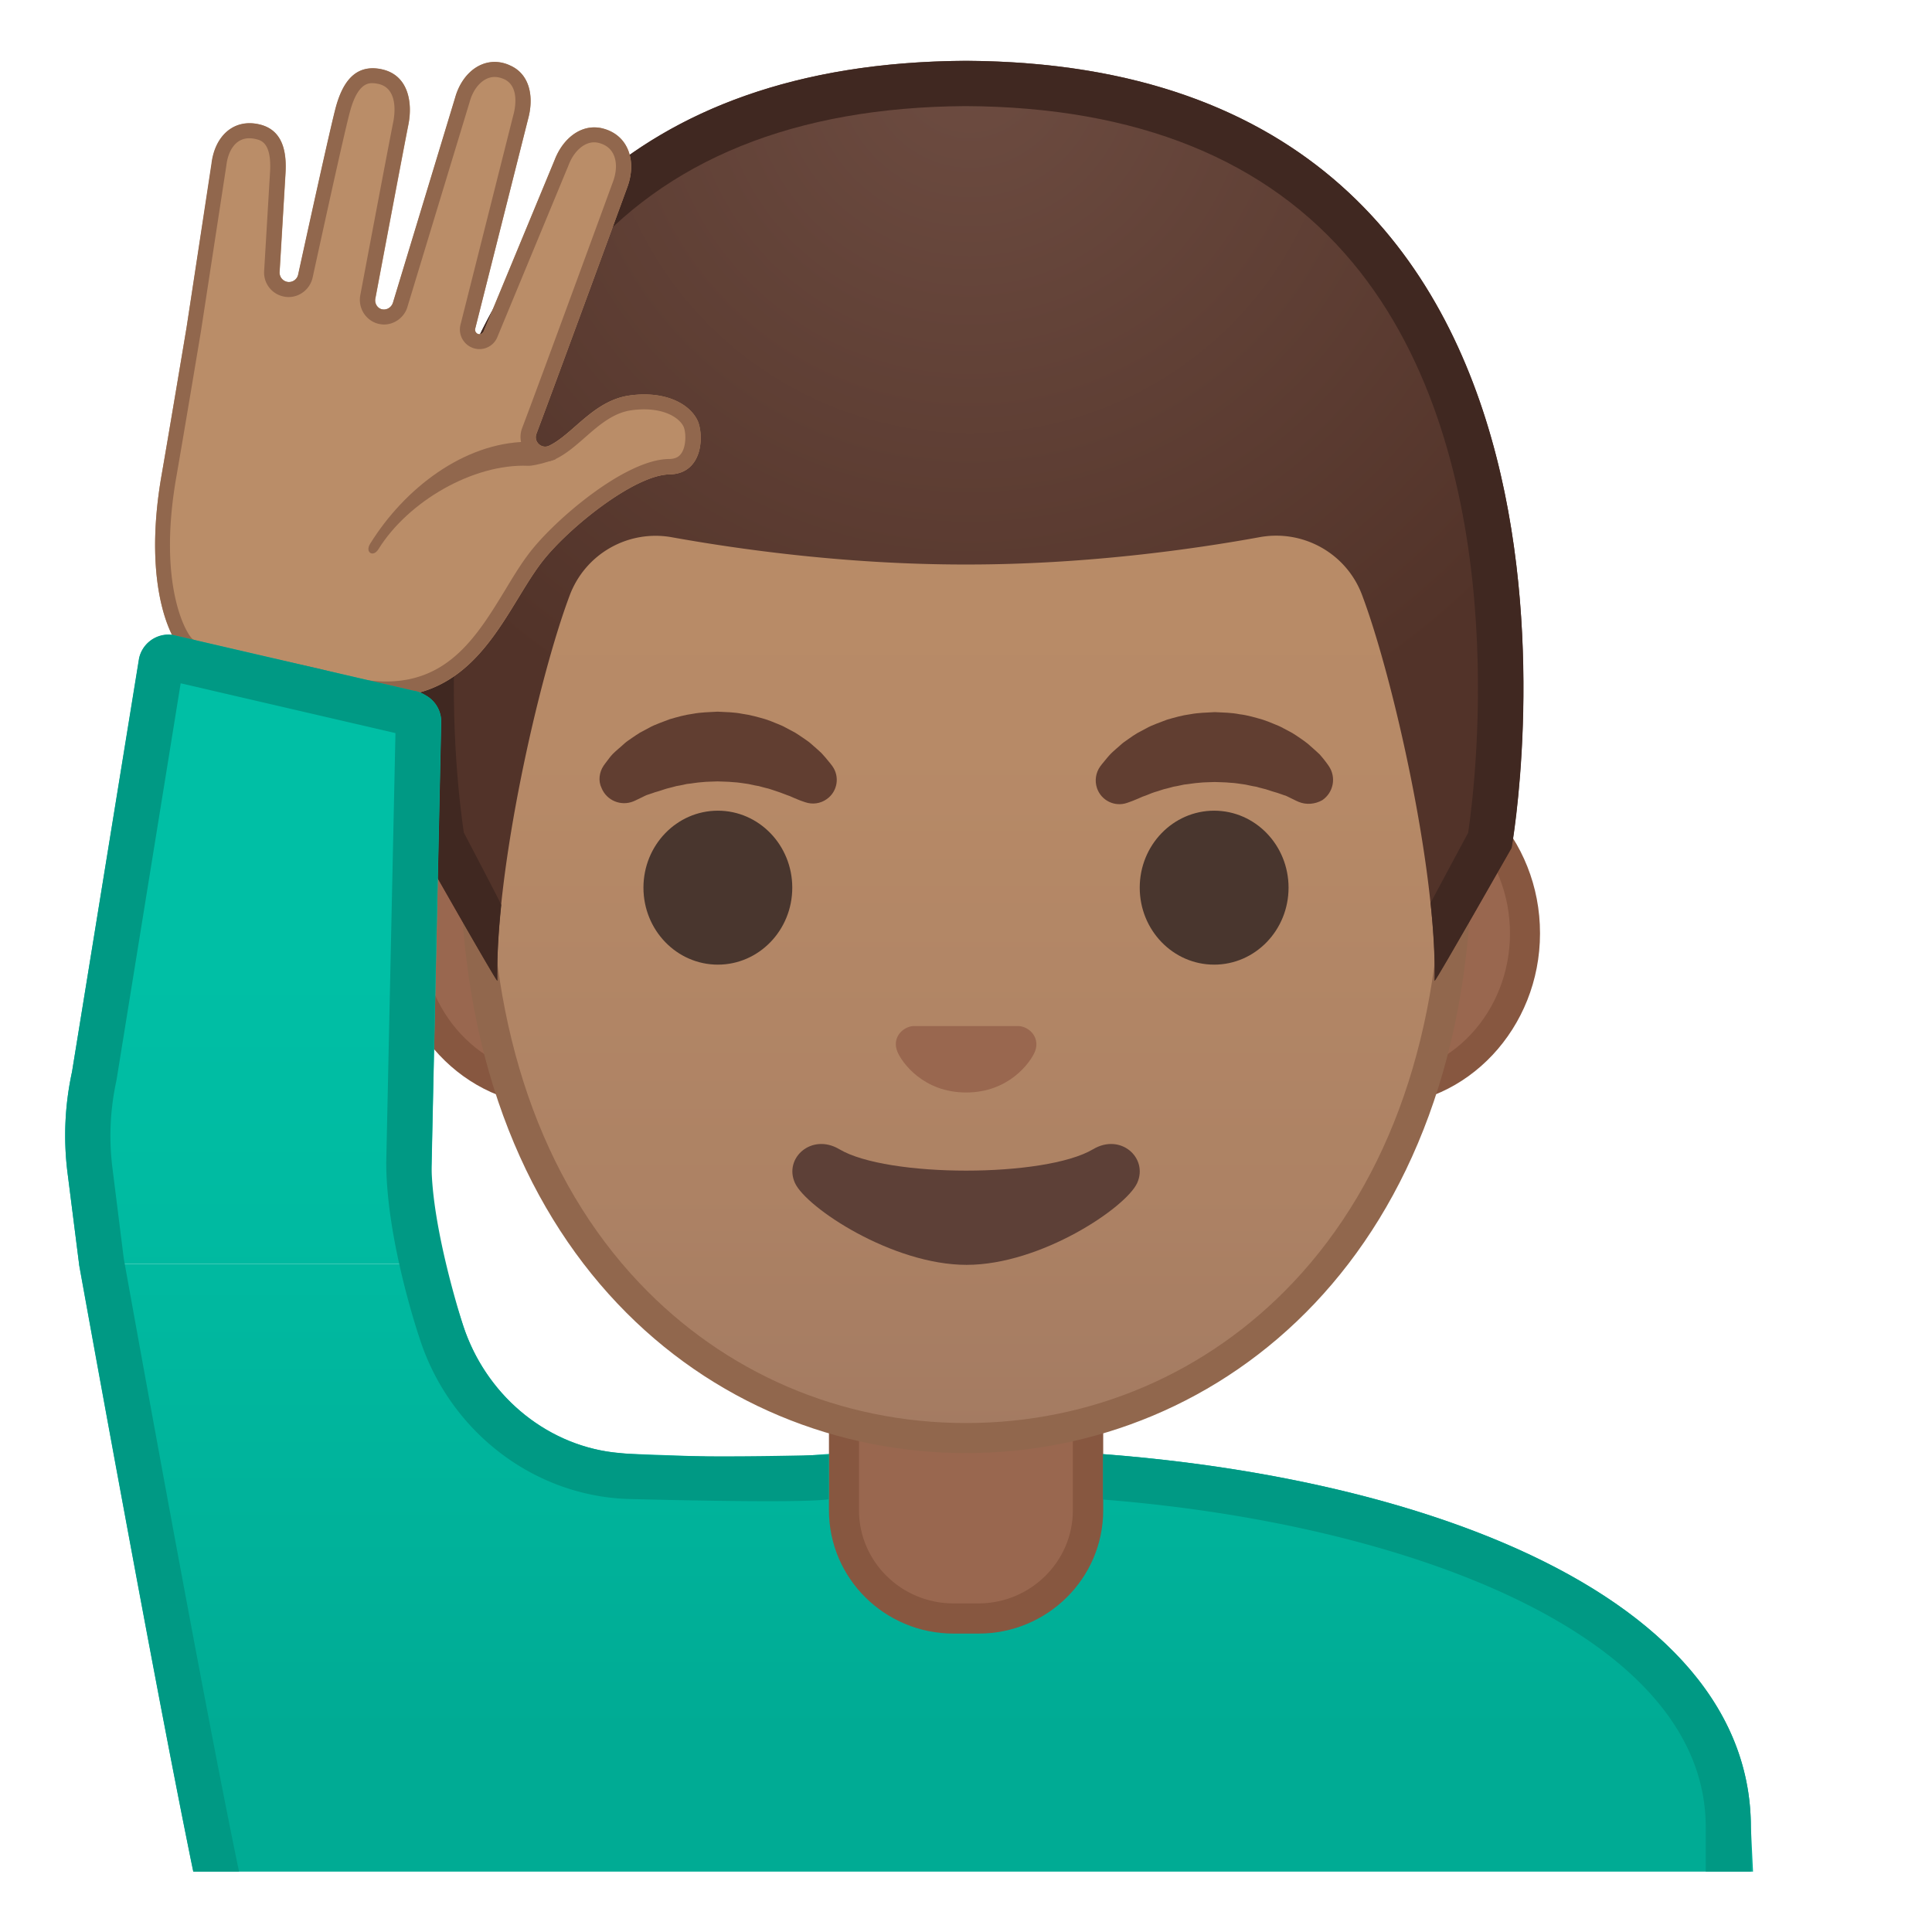 <svg viewBox="0 0 128 128" xmlns="http://www.w3.org/2000/svg" xmlns:xlink="http://www.w3.org/1999/xlink" width="512px" height="512px"><defs><path id="a" d="M4 4h120v120H4z"/></defs><clipPath id="b"><use xlink:href="#a"/></clipPath><g clip-path="url(#b)"><linearGradient id="c" x1="60.834" x2="60.834" y1="70.053" y2="114.78" gradientUnits="userSpaceOnUse"><stop stop-color="#00BFA5" offset="0"/><stop stop-color="#00B29A" offset=".705"/><stop stop-color="#00AB94" offset="1"/></linearGradient><path d="M116 121.06c0-16.79-26.35-25.09-52-25.06-4.32 0-8.68.22-12.92.66l-9.37-.34c-.36-.01-.72-.05-1.08-.09-4.62-.59-8.49-3.93-9.95-8.42l-1.32-4.05H5.23s7.33 40.69 8.77 45.54l102.43.62-.43-8.86z" fill="url(#c)"/></g><g clip-path="url(#b)"><linearGradient id="d" x1="66.755" x2="66.755" y1="102.54" y2="179.67" gradientUnits="userSpaceOnUse"><stop stop-color="#00BFA5" offset="0"/><stop stop-color="#00B29A" offset=".705"/><stop stop-color="#00AB94" offset="1"/></linearGradient><path d="M16.26 183.12v-9.44c0-16.24 25.36-23.53 50.5-23.56h.13c25.03 0 50.36 8.09 50.36 23.56v9.44H16.26z" fill="url(#d)"/><path d="M66.89 151.62c12.9 0 25.42 2.19 34.36 6 6.62 2.83 14.51 7.91 14.51 16.05v7.94h-98v-7.94c0-15.2 24.61-22.03 49-22.06l.13.01m0-3h-.13c-25.49.03-52 7.28-52 25.06v10.94h104v-10.94c0-16.76-26.27-25.06-51.87-25.06z" fill="#009984"/></g><g clip-path="url(#b)"><path d="M63.17 107.23c-4 0-7.26-3.22-7.26-7.17v-8.98h16.17v8.98c0 3.96-3.26 7.17-7.26 7.17h-1.65z" fill="#99674F"/><path d="M71.08 92.08v7.98c0 3.4-2.81 6.17-6.26 6.17h-1.65c-3.45 0-6.26-2.77-6.26-6.17v-7.98h14.17m2-2H54.92v9.98c0 4.51 3.7 8.17 8.26 8.17h1.65c4.56 0 8.26-3.66 8.26-8.17v-9.98h-.01z" fill="#875740"/></g><g clip-path="url(#b)"><path d="M36.67 72.26c-5.36 0-9.71-4.67-9.71-10.41s4.36-10.41 9.71-10.41h54.65c5.36 0 9.71 4.67 9.71 10.41s-4.36 10.41-9.71 10.41H36.67z" fill="#99674F"/><path d="M91.33 52.43c4.8 0 8.71 4.22 8.71 9.41s-3.91 9.41-8.71 9.41H36.67c-4.8 0-8.71-4.22-8.71-9.41s3.91-9.41 8.71-9.41h54.66m0-2H36.67c-5.89 0-10.71 5.14-10.71 11.41 0 6.28 4.82 11.41 10.71 11.41h54.65c5.89 0 10.71-5.14 10.71-11.41.01-6.27-4.81-11.41-10.7-11.41z" fill="#875740"/></g><g clip-path="url(#b)"><linearGradient id="e" x1="64" x2="64" y1="94.591" y2="12.825" gradientUnits="userSpaceOnUse"><stop stop-color="#A47B62" offset="0"/><stop stop-color="#AD8264" offset=".191"/><stop stop-color="#B78A67" offset=".551"/><stop stop-color="#BA8D68" offset="1"/></linearGradient><path d="M64 95.27c-15.66 0-32.52-12.14-32.52-38.81 0-12.38 3.56-23.79 10.02-32.13 6.04-7.8 14.24-12.27 22.5-12.27 8.25 0 16.45 4.47 22.5 12.27 6.46 8.34 10.02 19.75 10.02 32.13 0 12.09-3.51 22.19-10.14 29.21-5.86 6.19-13.81 9.6-22.38 9.6z" fill="url(#e)"/><path d="M64 13.07c7.94 0 15.85 4.33 21.71 11.88 6.33 8.16 9.81 19.35 9.81 31.52 0 11.83-3.41 21.7-9.87 28.52-5.67 5.99-13.36 9.29-21.65 9.29s-15.98-3.3-21.65-9.29c-6.46-6.82-9.87-16.69-9.87-28.52 0-12.16 3.49-23.35 9.81-31.52C48.15 17.4 56.06 13.07 64 13.07m0-2c-17.4 0-33.52 18.61-33.52 45.39 0 26.64 16.61 39.81 33.52 39.81S97.52 83.1 97.52 56.46c0-26.78-16.12-45.39-33.52-45.39z" fill="#91674D"/></g><g clip-path="url(#b)"><path d="M39.99 50.73s.13-.19.38-.51c.07-.08.12-.16.22-.26.11-.11.23-.22.37-.34s.28-.24.43-.38c.15-.13.31-.23.48-.35.17-.11.34-.24.53-.35.19-.1.4-.21.6-.32.21-.12.43-.21.66-.3s.47-.18.71-.27c.49-.14 1-.29 1.54-.36.53-.1 1.08-.11 1.63-.14.55.03 1.09.03 1.63.14.53.07 1.05.22 1.54.36.24.08.48.17.71.27.23.09.45.18.66.3.21.11.41.22.6.32.19.11.36.24.53.35.17.12.33.22.47.34s.27.24.4.35c.12.11.24.21.34.31s.18.21.26.29c.31.36.46.57.46.57.51.7.35 1.69-.36 2.19-.43.31-.96.37-1.43.21l-.29-.1s-.19-.07-.49-.2c-.08-.03-.15-.07-.25-.11-.1-.03-.19-.07-.3-.11-.21-.08-.44-.17-.7-.25-.13-.04-.26-.09-.4-.13-.14-.03-.28-.07-.43-.11l-.22-.06c-.08-.01-.15-.03-.23-.04-.16-.03-.31-.07-.47-.1-.33-.04-.66-.11-1-.12-.34-.04-.69-.03-1.03-.05-.35.02-.7.01-1.03.05-.34.02-.67.09-1 .12-.16.03-.31.07-.47.1-.08.01-.16.03-.23.04l-.22.06c-.15.04-.29.07-.43.11s-.27.09-.4.13-.25.08-.37.11c-.1.04-.2.07-.29.1l-.27.09c-.1.04-.2.1-.29.14-.36.18-.57.27-.57.27-.83.34-1.77-.05-2.11-.87-.24-.48-.16-1.06.13-1.49z" fill="#613E31"/><ellipse cx="47.56" cy="58.81" rx="4.93" ry="5.1" fill="#49362E"/><path d="M86.05 53.13s-.22-.09-.57-.27c-.09-.04-.19-.1-.29-.14-.09-.02-.18-.06-.27-.09s-.19-.07-.29-.1c-.12-.04-.24-.07-.37-.11s-.26-.09-.4-.13-.28-.07-.43-.11l-.22-.06c-.08-.01-.15-.03-.23-.04-.16-.03-.31-.07-.47-.1-.33-.04-.66-.11-1-.12-.34-.04-.69-.03-1.03-.05-.35.02-.7.01-1.03.05-.34.02-.67.09-1 .12-.16.03-.31.07-.47.1-.08.01-.16.03-.23.04l-.22.06c-.15.04-.29.08-.43.11-.14.04-.27.09-.4.13-.26.07-.49.16-.7.25-.11.04-.2.08-.3.11-.09.04-.17.08-.25.11-.3.13-.49.2-.49.2l-.28.1c-.82.29-1.72-.15-2-.97-.17-.5-.08-1.03.21-1.44 0 0 .16-.22.46-.57.08-.09.16-.19.26-.29s.22-.2.34-.31.26-.23.4-.35.31-.22.47-.34c.17-.12.34-.24.53-.35.19-.1.4-.21.6-.32.21-.12.43-.21.66-.3s.46-.18.71-.27c.49-.14 1-.29 1.54-.36.53-.1 1.08-.11 1.63-.14.55.03 1.09.03 1.63.14.53.06 1.05.22 1.54.36.24.08.48.17.71.27.23.09.45.18.66.3.21.11.41.22.6.32.19.11.36.24.53.35.17.12.32.22.48.35.15.13.3.26.43.38s.26.23.37.34c.09.1.15.18.22.26.25.31.38.51.38.51.5.74.31 1.74-.43 2.25-.49.28-1.07.32-1.56.12z" fill="#613E31"/><ellipse cx="80.44" cy="58.81" rx="4.93" ry="5.1" fill="#49362E"/><path d="M67.86 68.06c-.11-.04-.21-.07-.32-.08h-7.07c-.11.01-.22.04-.32.08-.64.26-.99.92-.69 1.63s1.71 2.69 4.55 2.69 4.25-1.99 4.55-2.69c.29-.71-.06-1.37-.7-1.63z" fill="#99674F"/><path d="M72.42 76.14c-3.19 1.89-13.63 1.89-16.81 0-1.83-1.09-3.7.58-2.94 2.24.75 1.63 6.45 5.42 11.37 5.42s10.55-3.79 11.3-5.42c.75-1.66-1.09-3.33-2.92-2.24z" fill="#5D4037"/></g><g clip-path="url(#b)"><defs><path id="f" d="M64 4.03h-.04c-45.43.24-36.12 52.14-36.12 52.14s5.1 8.99 5.1 8.81c-.03-1.41.46-6.89.46-6.89l-2.68-2.92s3.89-25.44 6.79-24.91c4.45.81 26.54 2 26.57 2 7.83 0 14.92-.36 19.37-1.17 2.9-.53 9.64 1.7 10.68 4.45 1.33 3.54 3.13 19.71 3.13 19.71l-2.68 2.83s.49 5.51.46 6.89c0 .18 5.1-8.81 5.1-8.81S109.44 4.27 64 4.03z"/></defs></g><g clip-path="url(#b)"><radialGradient id="g" cx="64.26" cy="4.274" r="48.85" gradientUnits="userSpaceOnUse"><stop stop-color="#6D4C41" offset="0"/><stop stop-color="#523329" offset="1"/></radialGradient><path d="M64.02 4.03h-.04c-45.43.24-36.13 52.14-36.13 52.14s5.1 8.99 5.1 8.81c-.16-7.25 2.74-20.09 4.8-25.55a6.075 6.075 0 0 1 6.79-3.83c4.46.8 11.55 1.8 19.38 1.8h.16c7.83 0 14.92-1 19.37-1.81 2.9-.53 5.76 1.08 6.79 3.83 2.06 5.47 4.96 18.3 4.8 25.55 0 .18 5.1-8.81 5.1-8.81s9.31-51.89-36.12-52.13z" fill="url(#g)"/><path d="M64.02 4.03h-.04c-45.43.24-36.13 52.14-36.13 52.14s5 8.81 5.1 8.81c-.03-1.48.07-3.2.26-5.03-.12-.29-2.46-4.75-2.48-4.79-.24-1.6-.93-6.98-.55-13.56.41-7.04 2.17-16.96 8.22-24.22 5.67-6.8 14.27-10.28 25.56-10.35H64c11.32.06 19.93 3.54 25.6 10.35 10.81 12.96 8.18 34.33 7.67 37.79-.02.04-2.46 4.58-2.49 4.65.2 1.89.31 3.65.27 5.17.09 0 5.1-8.81 5.1-8.81s9.3-51.91-36.13-52.15z" fill="#402821"/></g><g clip-path="url(#b)"><path d="M46.19 27.82c-.52-1.04-2.07-1.94-4.46-1.62-2.4.32-3.78 2.58-5.35 3.33-.5.24-1.04-.26-.84-.79 1.31-3.47 6-16.28 6-16.28.66-1.72.14-3.5-1.61-3.95-1.39-.35-2.63.64-3.18 2.08l-4.7 11.35c-.06.15-.21.23-.36.19h-.01a.302.302 0 0 1-.19-.38l3.49-13.84c.41-1.48.13-2.99-1.18-3.57-1.63-.73-3.15.36-3.64 2.14l-4.11 13.55c-.09.33-.41.54-.72.47h-.01c-.32-.07-.52-.41-.44-.75 0 0 1.89-10.04 2.18-11.48s.02-3.28-1.75-3.67-2.6.88-3.04 2.46c-.37 1.35-2.03 8.95-2.51 11.14a.62.62 0 0 1-.72.48.627.627 0 0 1-.51-.65l.39-6.54c.1-1.62-.29-2.88-1.68-3.23-1.73-.43-3 .75-3.21 2.58L12.36 21.7s-1.16 6.94-1.66 9.81c-1.31 7.55.77 11.24 1.54 11.69 1.15.67 7.82 1.79 9.49 2.31 9.36 2.92 11.37-4.68 14.21-8.32 1.75-2.24 6.11-5.73 8.41-5.76 2.3-.04 2.28-2.74 1.84-3.61z" fill="#BA8D68"/><path d="M32.77 5.1c.2 0 .41.05.62.14 1.09.49.71 2.08.61 2.42l-3.48 13.81a1.301 1.301 0 0 0 1.24 1.66c.54 0 1.01-.33 1.2-.82l4.71-11.37c.35-.92 1.02-1.51 1.69-1.51.1 0 .21.01.31.04.44.11.76.35.95.71.26.5.25 1.2-.03 1.92-.05.13-4.7 12.85-6 16.27a1.634 1.634 0 0 0 1.51 2.21c.24 0 .47-.05.69-.16.71-.34 1.32-.87 1.97-1.44.92-.81 1.88-1.64 3.08-1.8.28-.04.56-.06.82-.06 1.51 0 2.36.61 2.62 1.13.15.29.22 1.2-.11 1.74-.12.19-.32.42-.86.42-2.91.04-7.53 4.02-9.18 6.15-.58.74-1.1 1.6-1.65 2.51-1.82 2.99-3.71 6.08-7.9 6.08-1.07 0-2.27-.2-3.56-.61-.69-.22-2.08-.5-3.68-.84-1.89-.39-5.05-1.05-5.58-1.36-.42-.34-2.32-3.56-1.09-10.67.5-2.87 1.66-9.81 1.66-9.83L15 10.94c.1-.86.55-1.78 1.52-1.78.14 0 .3.02.45.06.34.08 1.04.26.92 2.2l-.39 6.54c-.05.82.52 1.54 1.32 1.69.1.02.2.03.3.03.76 0 1.42-.54 1.59-1.28 1.02-4.67 2.2-10.04 2.5-11.09.5-1.79 1.2-1.8 1.46-1.8.12 0 .26.02.4.05 1.36.3 1.06 2.13.99 2.49-.29 1.43-2.11 11.08-2.18 11.46-.19.88.35 1.75 1.22 1.95.11.02.22.04.34.04.72 0 1.37-.5 1.56-1.19l4.12-13.57c.27-.98.93-1.64 1.65-1.64m0-1c-1.21 0-2.23.98-2.62 2.37l-4.11 13.55c-.08.29-.33.48-.6.48-.04 0-.08 0-.12-.01h-.01c-.32-.07-.52-.41-.44-.75 0 0 1.89-10.04 2.18-11.48s.02-3.28-1.75-3.67a2.72 2.72 0 0 0-.61-.07c-1.36 0-2.04 1.14-2.43 2.53-.37 1.35-2.03 8.95-2.51 11.14a.62.62 0 0 1-.61.49c-.04 0-.08 0-.11-.01a.627.627 0 0 1-.51-.65l.39-6.54c.1-1.62-.29-2.88-1.68-3.23-.24-.06-.47-.09-.7-.09-1.37 0-2.33 1.1-2.52 2.67L12.36 21.7s-1.16 6.94-1.66 9.81c-1.31 7.55.77 11.24 1.54 11.69 1.15.67 7.82 1.79 9.49 2.31 1.45.45 2.73.65 3.86.65 6.14 0 7.95-5.9 10.35-8.97 1.75-2.24 6.11-5.73 8.41-5.76s2.29-2.74 1.85-3.61c-.44-.89-1.65-1.69-3.51-1.69-.3 0-.62.02-.95.07-2.4.32-3.78 2.58-5.35 3.33a.66.66 0 0 1-.27.06c-.41 0-.74-.42-.58-.85 1.31-3.47 6-16.28 6-16.28.66-1.72.14-3.5-1.61-3.95-.19-.05-.38-.07-.56-.07-1.15 0-2.14.91-2.62 2.15l-4.7 11.35c-.05.12-.16.2-.28.2-.03 0-.05 0-.08-.01h-.01a.302.302 0 0 1-.19-.38l3.49-13.84c.41-1.48.13-2.99-1.18-3.57-.35-.17-.7-.24-1.03-.24z" fill="#91674D"/><path d="M34.87 29.27c-4.15.08-8.07 3.08-10.35 6.76-.35.56.2.92.55.36 1.97-3.18 6.29-5.68 9.92-5.53.49.02 1.82-.43 1.82-.43l-.91-.67s-.3-.36-1.03-.49z" fill="#91674D"/></g><g clip-path="url(#b)"><linearGradient id="h" x1="16.841" x2="16.841" y1="64.206" y2="128.02" gradientUnits="userSpaceOnUse"><stop stop-color="#00BFA5" offset="0"/><stop stop-color="#00B29A" offset=".705"/><stop stop-color="#00AB94" offset="1"/></linearGradient><path d="M29.14 83.06c-.48-1.94-.66-3.94-.54-5.93l.63-29.18c.05-.8-.37-1.52-1.03-1.88-.24-.15-.51-.26-.8-.3l-15.97-3.7c-1.03-.13-1.99.55-2.21 1.56L4.77 71.02a19.82 19.82 0 0 0-.3 6.65l.77 6.08h24.13l-.23-.69z" fill="url(#h)"/></g><path d="M116 121.06c0-14.8-20.49-23.01-42.92-24.72v3.01c19.91 1.56 39.93 8.87 39.93 21.71V129H44.92c-.96 0-1.86.46-2.43 1.23s-.72 1.77-.43 2.69l4.39 13.6-9.74.09c-1.01-.26-2-.49-2.96-.72-8.08-1.92-11.91-3.31-16.05-14.9-.15-.43-.4-.81-.71-1.12v-.57c0-.29-.04-.58-.13-.86-1.45-4.88-8.66-45.06-8.66-45.06l-.76-6.07c-.23-1.89-.14-3.79.26-5.66.01-.05.02-.1.03-.16l4.24-26.22 14.23 3.3-.61 28.44c0 5.23 2.23 11.72 2.23 11.72 1.83 5.63 6.7 9.73 12.42 10.47.02 0 .04 0 .06.01.38.04.83.09 1.3.1 0 0 11.48.32 13.3.02v-2.95s-10.17.32-14.27-.16c-4.63-.55-8.49-3.93-9.95-8.42 0 0-2.09-6.39-2.09-10.68l.63-29.18c.05-.8-.37-1.52-1.03-1.88-.24-.15-.51-.26-.8-.3l-15.97-3.7c-.09-.01-.17-.02-.26-.02-.93 0-1.75.65-1.95 1.58l-4.44 27.4a19.82 19.82 0 0 0-.3 6.65l.77 6.08s7.33 40.69 8.77 45.54v2.7h.89c5.29 14.82 11.75 15.08 21.47 17.62l14.21-.13L44.92 132H116v-10.94z" clip-path="url(#b)" fill="#009984"/></svg>